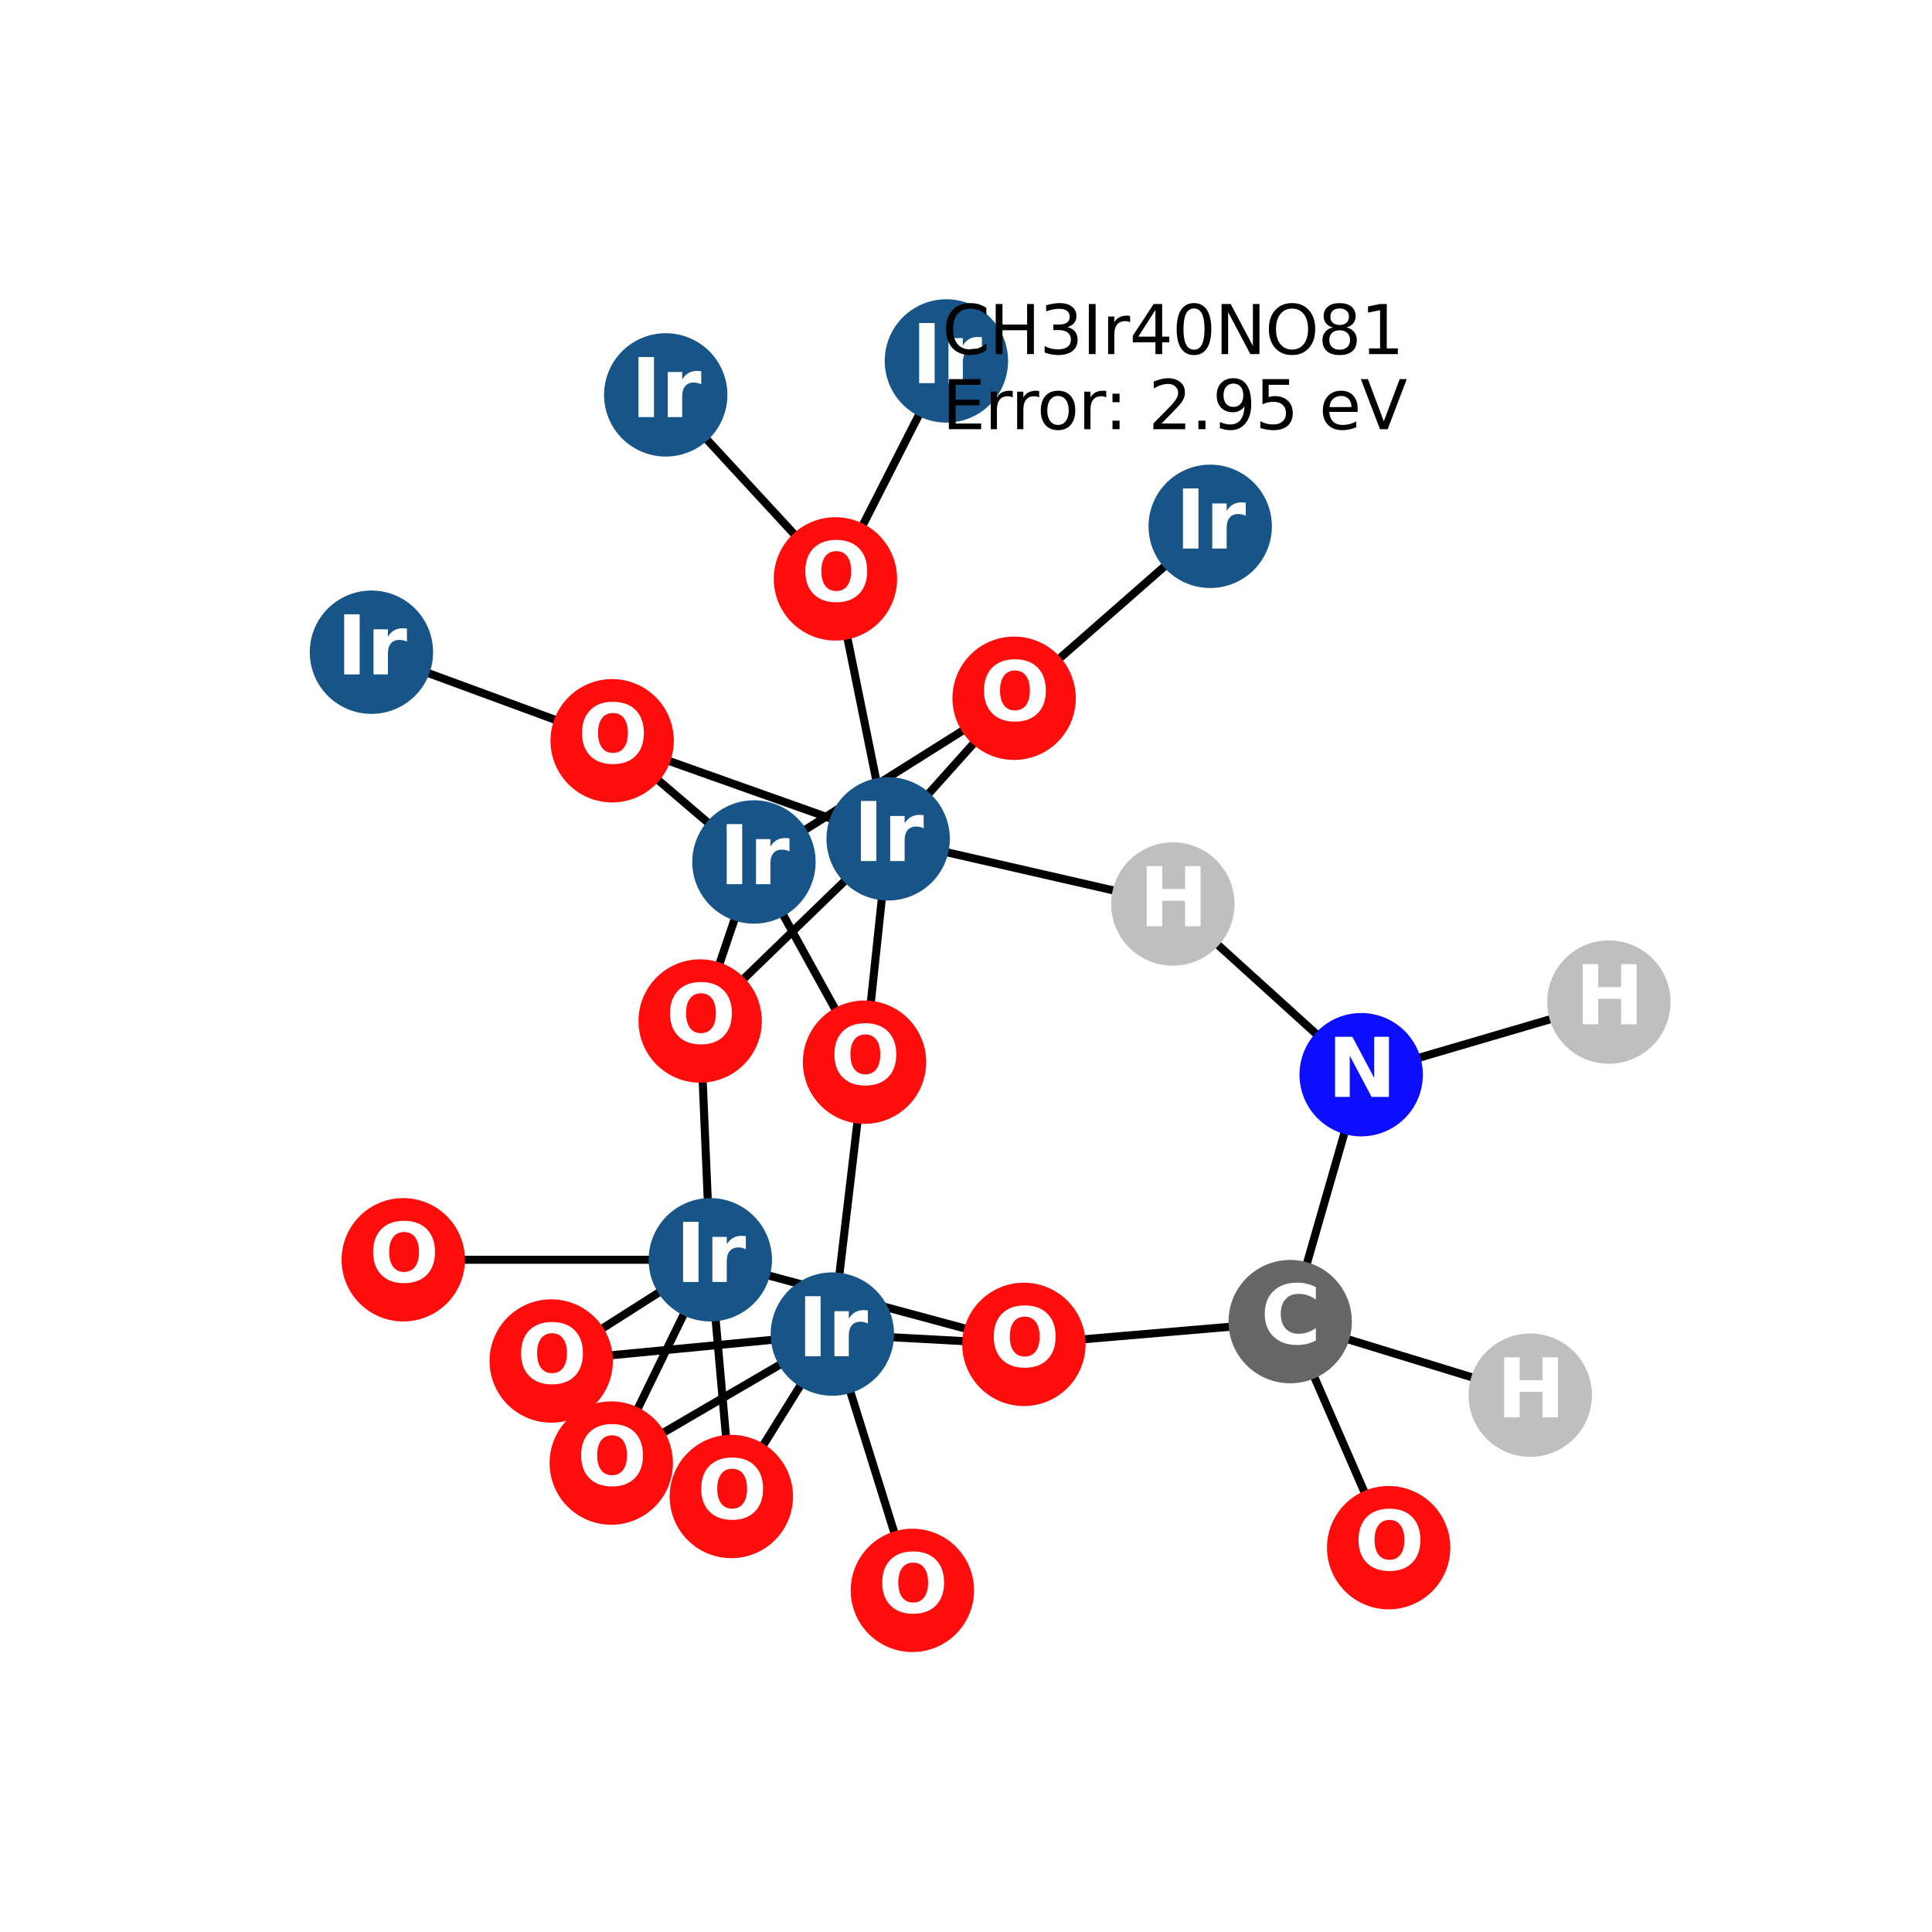 <?xml version="1.0" encoding="utf-8" standalone="no"?>
<!DOCTYPE svg PUBLIC "-//W3C//DTD SVG 1.1//EN"
  "http://www.w3.org/Graphics/SVG/1.1/DTD/svg11.dtd">
<svg xmlns:xlink="http://www.w3.org/1999/xlink" width="288pt" height="288pt" viewBox="0 0 288 288" xmlns="http://www.w3.org/2000/svg" version="1.1">
 <defs>
  <style type="text/css">*{stroke-linejoin: round; stroke-linecap: butt}</style>
 </defs>
 <g id="figure_1">
  <g id="patch_1">
   <path d="M 0 288 
L 288 288 
L 288 0 
L 0 0 
z
" style="fill: #ffffff"/>
  </g>
  <g id="axes_1">
   <g id="LineCollection_1">
    <path d="M 91.118 218.097 
L 124.077 198.867 
" clip-path="url(#p05adbfa027)" style="fill: none; stroke: #000000; stroke-width: 1.2"/>
    <path d="M 91.118 218.097 
L 105.884 187.792 
" clip-path="url(#p05adbfa027)" style="fill: none; stroke: #000000; stroke-width: 1.2"/>
    <path d="M 112.39 128.492 
L 128.872 158.338 
" clip-path="url(#p05adbfa027)" style="fill: none; stroke: #000000; stroke-width: 1.2"/>
    <path d="M 112.39 128.492 
L 151.173 104.089 
" clip-path="url(#p05adbfa027)" style="fill: none; stroke: #000000; stroke-width: 1.2"/>
    <path d="M 112.39 128.492 
L 104.371 152.202 
" clip-path="url(#p05adbfa027)" style="fill: none; stroke: #000000; stroke-width: 1.2"/>
    <path d="M 112.39 128.492 
L 91.252 110.424 
" clip-path="url(#p05adbfa027)" style="fill: none; stroke: #000000; stroke-width: 1.2"/>
    <path d="M 109.019 223.083 
L 124.077 198.867 
" clip-path="url(#p05adbfa027)" style="fill: none; stroke: #000000; stroke-width: 1.2"/>
    <path d="M 109.019 223.083 
L 105.884 187.792 
" clip-path="url(#p05adbfa027)" style="fill: none; stroke: #000000; stroke-width: 1.2"/>
    <path d="M 141.078 53.804 
L 124.537 86.294 
" clip-path="url(#p05adbfa027)" style="fill: none; stroke: #000000; stroke-width: 1.2"/>
    <path d="M 180.403 78.46 
L 151.173 104.089 
" clip-path="url(#p05adbfa027)" style="fill: none; stroke: #000000; stroke-width: 1.2"/>
    <path d="M 136.004 237.076 
L 124.077 198.867 
" clip-path="url(#p05adbfa027)" style="fill: none; stroke: #000000; stroke-width: 1.2"/>
    <path d="M 124.077 198.867 
L 128.872 158.338 
" clip-path="url(#p05adbfa027)" style="fill: none; stroke: #000000; stroke-width: 1.2"/>
    <path d="M 124.077 198.867 
L 82.168 202.882 
" clip-path="url(#p05adbfa027)" style="fill: none; stroke: #000000; stroke-width: 1.2"/>
    <path d="M 124.077 198.867 
L 152.629 200.405 
" clip-path="url(#p05adbfa027)" style="fill: none; stroke: #000000; stroke-width: 1.2"/>
    <path d="M 132.396 125.045 
L 128.872 158.338 
" clip-path="url(#p05adbfa027)" style="fill: none; stroke: #000000; stroke-width: 1.2"/>
    <path d="M 132.396 125.045 
L 151.173 104.089 
" clip-path="url(#p05adbfa027)" style="fill: none; stroke: #000000; stroke-width: 1.2"/>
    <path d="M 132.396 125.045 
L 124.537 86.294 
" clip-path="url(#p05adbfa027)" style="fill: none; stroke: #000000; stroke-width: 1.2"/>
    <path d="M 132.396 125.045 
L 104.371 152.202 
" clip-path="url(#p05adbfa027)" style="fill: none; stroke: #000000; stroke-width: 1.2"/>
    <path d="M 132.396 125.045 
L 91.252 110.424 
" clip-path="url(#p05adbfa027)" style="fill: none; stroke: #000000; stroke-width: 1.2"/>
    <path d="M 132.396 125.045 
L 174.834 134.761 
" clip-path="url(#p05adbfa027)" style="fill: none; stroke: #000000; stroke-width: 1.2"/>
    <path d="M 124.537 86.294 
L 99.24 58.865 
" clip-path="url(#p05adbfa027)" style="fill: none; stroke: #000000; stroke-width: 1.2"/>
    <path d="M 55.369 97.223 
L 91.252 110.424 
" clip-path="url(#p05adbfa027)" style="fill: none; stroke: #000000; stroke-width: 1.2"/>
    <path d="M 104.371 152.202 
L 105.884 187.792 
" clip-path="url(#p05adbfa027)" style="fill: none; stroke: #000000; stroke-width: 1.2"/>
    <path d="M 105.884 187.792 
L 82.168 202.882 
" clip-path="url(#p05adbfa027)" style="fill: none; stroke: #000000; stroke-width: 1.2"/>
    <path d="M 105.884 187.792 
L 152.629 200.405 
" clip-path="url(#p05adbfa027)" style="fill: none; stroke: #000000; stroke-width: 1.2"/>
    <path d="M 105.884 187.792 
L 60.115 187.794 
" clip-path="url(#p05adbfa027)" style="fill: none; stroke: #000000; stroke-width: 1.2"/>
    <path d="M 152.629 200.405 
L 192.325 197.011 
" clip-path="url(#p05adbfa027)" style="fill: none; stroke: #000000; stroke-width: 1.2"/>
    <path d="M 207.003 230.709 
L 192.325 197.011 
" clip-path="url(#p05adbfa027)" style="fill: none; stroke: #000000; stroke-width: 1.2"/>
    <path d="M 192.325 197.011 
L 202.909 160.203 
" clip-path="url(#p05adbfa027)" style="fill: none; stroke: #000000; stroke-width: 1.2"/>
    <path d="M 192.325 197.011 
L 228.112 207.974 
" clip-path="url(#p05adbfa027)" style="fill: none; stroke: #000000; stroke-width: 1.2"/>
    <path d="M 202.909 160.203 
L 239.831 149.378 
" clip-path="url(#p05adbfa027)" style="fill: none; stroke: #000000; stroke-width: 1.2"/>
    <path d="M 202.909 160.203 
L 174.834 134.761 
" clip-path="url(#p05adbfa027)" style="fill: none; stroke: #000000; stroke-width: 1.2"/>
   </g>
   <g id="PathCollection_1">
    <defs>
     <path id="C0_0_6574783ad6" d="M 0 8.944 
C 2.372 8.944 4.647 8.002 6.325 6.325 
C 8.002 4.647 8.944 2.372 8.944 -0 
C 8.944 -2.372 8.002 -4.647 6.325 -6.325 
C 4.647 -8.002 2.372 -8.944 0 -8.944 
C -2.372 -8.944 -4.647 -8.002 -6.325 -6.325 
C -8.002 -4.647 -8.944 -2.372 -8.944 0 
C -8.944 2.372 -8.002 4.647 -6.325 6.325 
C -4.647 8.002 -2.372 8.944 0 8.944 
z
"/>
    </defs>
    <g clip-path="url(#p05adbfa027)">
     <use xlink:href="#C0_0_6574783ad6" x="91.118" y="218.097" style="fill: #ff0d0d; stroke: #ff0d0d; stroke-width: 0.5"/>
    </g>
    <g clip-path="url(#p05adbfa027)">
     <use xlink:href="#C0_0_6574783ad6" x="112.39" y="128.492" style="fill: #175487; stroke: #175487; stroke-width: 0.5"/>
    </g>
    <g clip-path="url(#p05adbfa027)">
     <use xlink:href="#C0_0_6574783ad6" x="109.019" y="223.083" style="fill: #ff0d0d; stroke: #ff0d0d; stroke-width: 0.5"/>
    </g>
    <g clip-path="url(#p05adbfa027)">
     <use xlink:href="#C0_0_6574783ad6" x="141.078" y="53.804" style="fill: #175487; stroke: #175487; stroke-width: 0.5"/>
    </g>
    <g clip-path="url(#p05adbfa027)">
     <use xlink:href="#C0_0_6574783ad6" x="180.403" y="78.46" style="fill: #175487; stroke: #175487; stroke-width: 0.5"/>
    </g>
    <g clip-path="url(#p05adbfa027)">
     <use xlink:href="#C0_0_6574783ad6" x="136.004" y="237.076" style="fill: #ff0d0d; stroke: #ff0d0d; stroke-width: 0.5"/>
    </g>
    <g clip-path="url(#p05adbfa027)">
     <use xlink:href="#C0_0_6574783ad6" x="124.077" y="198.867" style="fill: #175487; stroke: #175487; stroke-width: 0.5"/>
    </g>
    <g clip-path="url(#p05adbfa027)">
     <use xlink:href="#C0_0_6574783ad6" x="132.396" y="125.045" style="fill: #175487; stroke: #175487; stroke-width: 0.5"/>
    </g>
    <g clip-path="url(#p05adbfa027)">
     <use xlink:href="#C0_0_6574783ad6" x="124.537" y="86.294" style="fill: #ff0d0d; stroke: #ff0d0d; stroke-width: 0.5"/>
    </g>
    <g clip-path="url(#p05adbfa027)">
     <use xlink:href="#C0_0_6574783ad6" x="99.24" y="58.865" style="fill: #175487; stroke: #175487; stroke-width: 0.5"/>
    </g>
    <g clip-path="url(#p05adbfa027)">
     <use xlink:href="#C0_0_6574783ad6" x="55.369" y="97.223" style="fill: #175487; stroke: #175487; stroke-width: 0.5"/>
    </g>
    <g clip-path="url(#p05adbfa027)">
     <use xlink:href="#C0_0_6574783ad6" x="104.371" y="152.202" style="fill: #ff0d0d; stroke: #ff0d0d; stroke-width: 0.5"/>
    </g>
    <g clip-path="url(#p05adbfa027)">
     <use xlink:href="#C0_0_6574783ad6" x="91.252" y="110.424" style="fill: #ff0d0d; stroke: #ff0d0d; stroke-width: 0.5"/>
    </g>
    <g clip-path="url(#p05adbfa027)">
     <use xlink:href="#C0_0_6574783ad6" x="105.884" y="187.792" style="fill: #175487; stroke: #175487; stroke-width: 0.5"/>
    </g>
    <g clip-path="url(#p05adbfa027)">
     <use xlink:href="#C0_0_6574783ad6" x="82.168" y="202.882" style="fill: #ff0d0d; stroke: #ff0d0d; stroke-width: 0.5"/>
    </g>
    <g clip-path="url(#p05adbfa027)">
     <use xlink:href="#C0_0_6574783ad6" x="151.173" y="104.089" style="fill: #ff0d0d; stroke: #ff0d0d; stroke-width: 0.5"/>
    </g>
    <g clip-path="url(#p05adbfa027)">
     <use xlink:href="#C0_0_6574783ad6" x="152.629" y="200.405" style="fill: #ff0d0d; stroke: #ff0d0d; stroke-width: 0.5"/>
    </g>
    <g clip-path="url(#p05adbfa027)">
     <use xlink:href="#C0_0_6574783ad6" x="128.872" y="158.338" style="fill: #ff0d0d; stroke: #ff0d0d; stroke-width: 0.5"/>
    </g>
    <g clip-path="url(#p05adbfa027)">
     <use xlink:href="#C0_0_6574783ad6" x="60.115" y="187.794" style="fill: #ff0d0d; stroke: #ff0d0d; stroke-width: 0.5"/>
    </g>
    <g clip-path="url(#p05adbfa027)">
     <use xlink:href="#C0_0_6574783ad6" x="207.003" y="230.709" style="fill: #ff0d0d; stroke: #ff0d0d; stroke-width: 0.5"/>
    </g>
    <g clip-path="url(#p05adbfa027)">
     <use xlink:href="#C0_0_6574783ad6" x="192.325" y="197.011" style="fill: #666666; stroke: #666666; stroke-width: 0.5"/>
    </g>
    <g clip-path="url(#p05adbfa027)">
     <use xlink:href="#C0_0_6574783ad6" x="202.909" y="160.203" style="fill: #0d0dff; stroke: #0d0dff; stroke-width: 0.5"/>
    </g>
    <g clip-path="url(#p05adbfa027)">
     <use xlink:href="#C0_0_6574783ad6" x="239.831" y="149.378" style="fill: #bfbfbf; stroke: #bfbfbf; stroke-width: 0.5"/>
    </g>
    <g clip-path="url(#p05adbfa027)">
     <use xlink:href="#C0_0_6574783ad6" x="174.834" y="134.761" style="fill: #bfbfbf; stroke: #bfbfbf; stroke-width: 0.5"/>
    </g>
    <g clip-path="url(#p05adbfa027)">
     <use xlink:href="#C0_0_6574783ad6" x="228.112" y="207.974" style="fill: #bfbfbf; stroke: #bfbfbf; stroke-width: 0.5"/>
    </g>
   </g>
   <g id="text_1">
    <g clip-path="url(#p05adbfa027)">
     <!-- O -->
     <g style="fill: #ffffff" transform="translate(86.017 221.408) scale(0.12 -0.12)">
      <defs>
       <path id="DejaVuSans-Bold-4f" d="M 2719 3878 
Q 2169 3878 1866 3472 
Q 1563 3066 1563 2328 
Q 1563 1594 1866 1187 
Q 2169 781 2719 781 
Q 3272 781 3575 1187 
Q 3878 1594 3878 2328 
Q 3878 3066 3575 3472 
Q 3272 3878 2719 3878 
z
M 2719 4750 
Q 3844 4750 4481 4106 
Q 5119 3463 5119 2328 
Q 5119 1197 4481 553 
Q 3844 -91 2719 -91 
Q 1597 -91 958 553 
Q 319 1197 319 2328 
Q 319 3463 958 4106 
Q 1597 4750 2719 4750 
z
" transform="scale(0.016)"/>
      </defs>
      <use xlink:href="#DejaVuSans-Bold-4f"/>
     </g>
    </g>
   </g>
   <g id="text_2">
    <g clip-path="url(#p05adbfa027)">
     <!-- Ir -->
     <g style="fill: #ffffff" transform="translate(107.199 131.803) scale(0.12 -0.12)">
      <defs>
       <path id="DejaVuSans-Bold-49" d="M 588 4666 
L 1791 4666 
L 1791 0 
L 588 0 
L 588 4666 
z
" transform="scale(0.016)"/>
       <path id="DejaVuSans-Bold-72" d="M 3138 2547 
Q 2991 2616 2845 2648 
Q 2700 2681 2553 2681 
Q 2122 2681 1889 2404 
Q 1656 2128 1656 1613 
L 1656 0 
L 538 0 
L 538 3500 
L 1656 3500 
L 1656 2925 
Q 1872 3269 2151 3426 
Q 2431 3584 2822 3584 
Q 2878 3584 2943 3579 
Q 3009 3575 3134 3559 
L 3138 2547 
z
" transform="scale(0.016)"/>
      </defs>
      <use xlink:href="#DejaVuSans-Bold-49"/>
      <use xlink:href="#DejaVuSans-Bold-72" transform="translate(37.207 0)"/>
     </g>
    </g>
   </g>
   <g id="text_3">
    <g clip-path="url(#p05adbfa027)">
     <!-- O -->
     <g style="fill: #ffffff" transform="translate(103.918 226.394) scale(0.12 -0.12)">
      <use xlink:href="#DejaVuSans-Bold-4f"/>
     </g>
    </g>
   </g>
   <g id="text_4">
    <g clip-path="url(#p05adbfa027)">
     <!-- Ir -->
     <g style="fill: #ffffff" transform="translate(135.887 57.115) scale(0.12 -0.12)">
      <use xlink:href="#DejaVuSans-Bold-49"/>
      <use xlink:href="#DejaVuSans-Bold-72" transform="translate(37.207 0)"/>
     </g>
    </g>
   </g>
   <g id="text_5">
    <g clip-path="url(#p05adbfa027)">
     <!-- Ir -->
     <g style="fill: #ffffff" transform="translate(175.212 81.771) scale(0.12 -0.12)">
      <use xlink:href="#DejaVuSans-Bold-49"/>
      <use xlink:href="#DejaVuSans-Bold-72" transform="translate(37.207 0)"/>
     </g>
    </g>
   </g>
   <g id="text_6">
    <g clip-path="url(#p05adbfa027)">
     <!-- O -->
     <g style="fill: #ffffff" transform="translate(130.903 240.388) scale(0.12 -0.12)">
      <use xlink:href="#DejaVuSans-Bold-4f"/>
     </g>
    </g>
   </g>
   <g id="text_7">
    <g clip-path="url(#p05adbfa027)">
     <!-- Ir -->
     <g style="fill: #ffffff" transform="translate(118.887 202.178) scale(0.12 -0.12)">
      <use xlink:href="#DejaVuSans-Bold-49"/>
      <use xlink:href="#DejaVuSans-Bold-72" transform="translate(37.207 0)"/>
     </g>
    </g>
   </g>
   <g id="text_8">
    <g clip-path="url(#p05adbfa027)">
     <!-- Ir -->
     <g style="fill: #ffffff" transform="translate(127.205 128.356) scale(0.12 -0.12)">
      <use xlink:href="#DejaVuSans-Bold-49"/>
      <use xlink:href="#DejaVuSans-Bold-72" transform="translate(37.207 0)"/>
     </g>
    </g>
   </g>
   <g id="text_9">
    <g clip-path="url(#p05adbfa027)">
     <!-- O -->
     <g style="fill: #ffffff" transform="translate(119.436 89.606) scale(0.12 -0.12)">
      <use xlink:href="#DejaVuSans-Bold-4f"/>
     </g>
    </g>
   </g>
   <g id="text_10">
    <g clip-path="url(#p05adbfa027)">
     <!-- Ir -->
     <g style="fill: #ffffff" transform="translate(94.049 62.176) scale(0.12 -0.12)">
      <use xlink:href="#DejaVuSans-Bold-49"/>
      <use xlink:href="#DejaVuSans-Bold-72" transform="translate(37.207 0)"/>
     </g>
    </g>
   </g>
   <g id="text_11">
    <g clip-path="url(#p05adbfa027)">
     <!-- Ir -->
     <g style="fill: #ffffff" transform="translate(50.178 100.534) scale(0.12 -0.12)">
      <use xlink:href="#DejaVuSans-Bold-49"/>
      <use xlink:href="#DejaVuSans-Bold-72" transform="translate(37.207 0)"/>
     </g>
    </g>
   </g>
   <g id="text_12">
    <g clip-path="url(#p05adbfa027)">
     <!-- O -->
     <g style="fill: #ffffff" transform="translate(99.27 155.513) scale(0.12 -0.12)">
      <use xlink:href="#DejaVuSans-Bold-4f"/>
     </g>
    </g>
   </g>
   <g id="text_13">
    <g clip-path="url(#p05adbfa027)">
     <!-- O -->
     <g style="fill: #ffffff" transform="translate(86.151 113.735) scale(0.12 -0.12)">
      <use xlink:href="#DejaVuSans-Bold-4f"/>
     </g>
    </g>
   </g>
   <g id="text_14">
    <g clip-path="url(#p05adbfa027)">
     <!-- Ir -->
     <g style="fill: #ffffff" transform="translate(100.693 191.103) scale(0.12 -0.12)">
      <use xlink:href="#DejaVuSans-Bold-49"/>
      <use xlink:href="#DejaVuSans-Bold-72" transform="translate(37.207 0)"/>
     </g>
    </g>
   </g>
   <g id="text_15">
    <g clip-path="url(#p05adbfa027)">
     <!-- O -->
     <g style="fill: #ffffff" transform="translate(77.067 206.194) scale(0.12 -0.12)">
      <use xlink:href="#DejaVuSans-Bold-4f"/>
     </g>
    </g>
   </g>
   <g id="text_16">
    <g clip-path="url(#p05adbfa027)">
     <!-- O -->
     <g style="fill: #ffffff" transform="translate(146.072 107.4) scale(0.12 -0.12)">
      <use xlink:href="#DejaVuSans-Bold-4f"/>
     </g>
    </g>
   </g>
   <g id="text_17">
    <g clip-path="url(#p05adbfa027)">
     <!-- O -->
     <g style="fill: #ffffff" transform="translate(147.528 203.716) scale(0.12 -0.12)">
      <use xlink:href="#DejaVuSans-Bold-4f"/>
     </g>
    </g>
   </g>
   <g id="text_18">
    <g clip-path="url(#p05adbfa027)">
     <!-- O -->
     <g style="fill: #ffffff" transform="translate(123.771 161.649) scale(0.12 -0.12)">
      <use xlink:href="#DejaVuSans-Bold-4f"/>
     </g>
    </g>
   </g>
   <g id="text_19">
    <g clip-path="url(#p05adbfa027)">
     <!-- O -->
     <g style="fill: #ffffff" transform="translate(55.014 191.105) scale(0.12 -0.12)">
      <use xlink:href="#DejaVuSans-Bold-4f"/>
     </g>
    </g>
   </g>
   <g id="text_20">
    <g clip-path="url(#p05adbfa027)">
     <!-- O -->
     <g style="fill: #ffffff" transform="translate(201.902 234.02) scale(0.12 -0.12)">
      <use xlink:href="#DejaVuSans-Bold-4f"/>
     </g>
    </g>
   </g>
   <g id="text_21">
    <g clip-path="url(#p05adbfa027)">
     <!-- C -->
     <g style="fill: #ffffff" transform="translate(187.922 200.323) scale(0.12 -0.12)">
      <defs>
       <path id="DejaVuSans-Bold-43" d="M 4288 256 
Q 3956 84 3597 -3 
Q 3238 -91 2847 -91 
Q 1681 -91 1000 561 
Q 319 1213 319 2328 
Q 319 3447 1000 4098 
Q 1681 4750 2847 4750 
Q 3238 4750 3597 4662 
Q 3956 4575 4288 4403 
L 4288 3438 
Q 3953 3666 3628 3772 
Q 3303 3878 2944 3878 
Q 2300 3878 1931 3465 
Q 1563 3053 1563 2328 
Q 1563 1606 1931 1193 
Q 2300 781 2944 781 
Q 3303 781 3628 887 
Q 3953 994 4288 1222 
L 4288 256 
z
" transform="scale(0.016)"/>
      </defs>
      <use xlink:href="#DejaVuSans-Bold-43"/>
     </g>
    </g>
   </g>
   <g id="text_22">
    <g clip-path="url(#p05adbfa027)">
     <!-- N -->
     <g style="fill: #ffffff" transform="translate(197.888 163.514) scale(0.12 -0.12)">
      <defs>
       <path id="DejaVuSans-Bold-4e" d="M 588 4666 
L 1931 4666 
L 3628 1466 
L 3628 4666 
L 4769 4666 
L 4769 0 
L 3425 0 
L 1728 3200 
L 1728 0 
L 588 0 
L 588 4666 
z
" transform="scale(0.016)"/>
      </defs>
      <use xlink:href="#DejaVuSans-Bold-4e"/>
     </g>
    </g>
   </g>
   <g id="text_23">
    <g clip-path="url(#p05adbfa027)">
     <!-- H -->
     <g style="fill: #ffffff" transform="translate(234.81 152.689) scale(0.12 -0.12)">
      <defs>
       <path id="DejaVuSans-Bold-48" d="M 588 4666 
L 1791 4666 
L 1791 2888 
L 3566 2888 
L 3566 4666 
L 4769 4666 
L 4769 0 
L 3566 0 
L 3566 1978 
L 1791 1978 
L 1791 0 
L 588 0 
L 588 4666 
z
" transform="scale(0.016)"/>
      </defs>
      <use xlink:href="#DejaVuSans-Bold-48"/>
     </g>
    </g>
   </g>
   <g id="text_24">
    <g clip-path="url(#p05adbfa027)">
     <!-- H -->
     <g style="fill: #ffffff" transform="translate(169.813 138.072) scale(0.12 -0.12)">
      <use xlink:href="#DejaVuSans-Bold-48"/>
     </g>
    </g>
   </g>
   <g id="text_25">
    <g clip-path="url(#p05adbfa027)">
     <!-- H -->
     <g style="fill: #ffffff" transform="translate(223.09 211.285) scale(0.12 -0.12)">
      <use xlink:href="#DejaVuSans-Bold-48"/>
     </g>
    </g>
   </g>
   <g id="text_26">
    <!-- CH3Ir40NO81 -->
    <g transform="translate(140.442 52.783) scale(0.1 -0.1)">
     <defs>
      <path id="DejaVuSans-43" d="M 4122 4306 
L 4122 3641 
Q 3803 3938 3442 4084 
Q 3081 4231 2675 4231 
Q 1875 4231 1450 3742 
Q 1025 3253 1025 2328 
Q 1025 1406 1450 917 
Q 1875 428 2675 428 
Q 3081 428 3442 575 
Q 3803 722 4122 1019 
L 4122 359 
Q 3791 134 3420 21 
Q 3050 -91 2638 -91 
Q 1578 -91 968 557 
Q 359 1206 359 2328 
Q 359 3453 968 4101 
Q 1578 4750 2638 4750 
Q 3056 4750 3426 4639 
Q 3797 4528 4122 4306 
z
" transform="scale(0.016)"/>
      <path id="DejaVuSans-48" d="M 628 4666 
L 1259 4666 
L 1259 2753 
L 3553 2753 
L 3553 4666 
L 4184 4666 
L 4184 0 
L 3553 0 
L 3553 2222 
L 1259 2222 
L 1259 0 
L 628 0 
L 628 4666 
z
" transform="scale(0.016)"/>
      <path id="DejaVuSans-33" d="M 2597 2516 
Q 3050 2419 3304 2112 
Q 3559 1806 3559 1356 
Q 3559 666 3084 287 
Q 2609 -91 1734 -91 
Q 1441 -91 1130 -33 
Q 819 25 488 141 
L 488 750 
Q 750 597 1062 519 
Q 1375 441 1716 441 
Q 2309 441 2620 675 
Q 2931 909 2931 1356 
Q 2931 1769 2642 2001 
Q 2353 2234 1838 2234 
L 1294 2234 
L 1294 2753 
L 1863 2753 
Q 2328 2753 2575 2939 
Q 2822 3125 2822 3475 
Q 2822 3834 2567 4026 
Q 2313 4219 1838 4219 
Q 1578 4219 1281 4162 
Q 984 4106 628 3988 
L 628 4550 
Q 988 4650 1302 4700 
Q 1616 4750 1894 4750 
Q 2613 4750 3031 4423 
Q 3450 4097 3450 3541 
Q 3450 3153 3228 2886 
Q 3006 2619 2597 2516 
z
" transform="scale(0.016)"/>
      <path id="DejaVuSans-49" d="M 628 4666 
L 1259 4666 
L 1259 0 
L 628 0 
L 628 4666 
z
" transform="scale(0.016)"/>
      <path id="DejaVuSans-72" d="M 2631 2963 
Q 2534 3019 2420 3045 
Q 2306 3072 2169 3072 
Q 1681 3072 1420 2755 
Q 1159 2438 1159 1844 
L 1159 0 
L 581 0 
L 581 3500 
L 1159 3500 
L 1159 2956 
Q 1341 3275 1631 3429 
Q 1922 3584 2338 3584 
Q 2397 3584 2469 3576 
Q 2541 3569 2628 3553 
L 2631 2963 
z
" transform="scale(0.016)"/>
      <path id="DejaVuSans-34" d="M 2419 4116 
L 825 1625 
L 2419 1625 
L 2419 4116 
z
M 2253 4666 
L 3047 4666 
L 3047 1625 
L 3713 1625 
L 3713 1100 
L 3047 1100 
L 3047 0 
L 2419 0 
L 2419 1100 
L 313 1100 
L 313 1709 
L 2253 4666 
z
" transform="scale(0.016)"/>
      <path id="DejaVuSans-30" d="M 2034 4250 
Q 1547 4250 1301 3770 
Q 1056 3291 1056 2328 
Q 1056 1369 1301 889 
Q 1547 409 2034 409 
Q 2525 409 2770 889 
Q 3016 1369 3016 2328 
Q 3016 3291 2770 3770 
Q 2525 4250 2034 4250 
z
M 2034 4750 
Q 2819 4750 3233 4129 
Q 3647 3509 3647 2328 
Q 3647 1150 3233 529 
Q 2819 -91 2034 -91 
Q 1250 -91 836 529 
Q 422 1150 422 2328 
Q 422 3509 836 4129 
Q 1250 4750 2034 4750 
z
" transform="scale(0.016)"/>
      <path id="DejaVuSans-4e" d="M 628 4666 
L 1478 4666 
L 3547 763 
L 3547 4666 
L 4159 4666 
L 4159 0 
L 3309 0 
L 1241 3903 
L 1241 0 
L 628 0 
L 628 4666 
z
" transform="scale(0.016)"/>
      <path id="DejaVuSans-4f" d="M 2522 4238 
Q 1834 4238 1429 3725 
Q 1025 3213 1025 2328 
Q 1025 1447 1429 934 
Q 1834 422 2522 422 
Q 3209 422 3611 934 
Q 4013 1447 4013 2328 
Q 4013 3213 3611 3725 
Q 3209 4238 2522 4238 
z
M 2522 4750 
Q 3503 4750 4090 4092 
Q 4678 3434 4678 2328 
Q 4678 1225 4090 567 
Q 3503 -91 2522 -91 
Q 1538 -91 948 565 
Q 359 1222 359 2328 
Q 359 3434 948 4092 
Q 1538 4750 2522 4750 
z
" transform="scale(0.016)"/>
      <path id="DejaVuSans-38" d="M 2034 2216 
Q 1584 2216 1326 1975 
Q 1069 1734 1069 1313 
Q 1069 891 1326 650 
Q 1584 409 2034 409 
Q 2484 409 2743 651 
Q 3003 894 3003 1313 
Q 3003 1734 2745 1975 
Q 2488 2216 2034 2216 
z
M 1403 2484 
Q 997 2584 770 2862 
Q 544 3141 544 3541 
Q 544 4100 942 4425 
Q 1341 4750 2034 4750 
Q 2731 4750 3128 4425 
Q 3525 4100 3525 3541 
Q 3525 3141 3298 2862 
Q 3072 2584 2669 2484 
Q 3125 2378 3379 2068 
Q 3634 1759 3634 1313 
Q 3634 634 3220 271 
Q 2806 -91 2034 -91 
Q 1263 -91 848 271 
Q 434 634 434 1313 
Q 434 1759 690 2068 
Q 947 2378 1403 2484 
z
M 1172 3481 
Q 1172 3119 1398 2916 
Q 1625 2713 2034 2713 
Q 2441 2713 2670 2916 
Q 2900 3119 2900 3481 
Q 2900 3844 2670 4047 
Q 2441 4250 2034 4250 
Q 1625 4250 1398 4047 
Q 1172 3844 1172 3481 
z
" transform="scale(0.016)"/>
      <path id="DejaVuSans-31" d="M 794 531 
L 1825 531 
L 1825 4091 
L 703 3866 
L 703 4441 
L 1819 4666 
L 2450 4666 
L 2450 531 
L 3481 531 
L 3481 0 
L 794 0 
L 794 531 
z
" transform="scale(0.016)"/>
     </defs>
     <use xlink:href="#DejaVuSans-43"/>
     <use xlink:href="#DejaVuSans-48" transform="translate(69.824 0)"/>
     <use xlink:href="#DejaVuSans-33" transform="translate(145.02 0)"/>
     <use xlink:href="#DejaVuSans-49" transform="translate(208.643 0)"/>
     <use xlink:href="#DejaVuSans-72" transform="translate(238.135 0)"/>
     <use xlink:href="#DejaVuSans-34" transform="translate(279.248 0)"/>
     <use xlink:href="#DejaVuSans-30" transform="translate(342.871 0)"/>
     <use xlink:href="#DejaVuSans-4e" transform="translate(406.494 0)"/>
     <use xlink:href="#DejaVuSans-4f" transform="translate(481.299 0)"/>
     <use xlink:href="#DejaVuSans-38" transform="translate(560.01 0)"/>
     <use xlink:href="#DejaVuSans-31" transform="translate(623.633 0)"/>
    </g>
    <!-- Error: 2.95 eV -->
    <g transform="translate(140.442 63.98) scale(0.1 -0.1)">
     <defs>
      <path id="DejaVuSans-45" d="M 628 4666 
L 3578 4666 
L 3578 4134 
L 1259 4134 
L 1259 2753 
L 3481 2753 
L 3481 2222 
L 1259 2222 
L 1259 531 
L 3634 531 
L 3634 0 
L 628 0 
L 628 4666 
z
" transform="scale(0.016)"/>
      <path id="DejaVuSans-6f" d="M 1959 3097 
Q 1497 3097 1228 2736 
Q 959 2375 959 1747 
Q 959 1119 1226 758 
Q 1494 397 1959 397 
Q 2419 397 2687 759 
Q 2956 1122 2956 1747 
Q 2956 2369 2687 2733 
Q 2419 3097 1959 3097 
z
M 1959 3584 
Q 2709 3584 3137 3096 
Q 3566 2609 3566 1747 
Q 3566 888 3137 398 
Q 2709 -91 1959 -91 
Q 1206 -91 779 398 
Q 353 888 353 1747 
Q 353 2609 779 3096 
Q 1206 3584 1959 3584 
z
" transform="scale(0.016)"/>
      <path id="DejaVuSans-3a" d="M 750 794 
L 1409 794 
L 1409 0 
L 750 0 
L 750 794 
z
M 750 3309 
L 1409 3309 
L 1409 2516 
L 750 2516 
L 750 3309 
z
" transform="scale(0.016)"/>
      <path id="DejaVuSans-20" transform="scale(0.016)"/>
      <path id="DejaVuSans-32" d="M 1228 531 
L 3431 531 
L 3431 0 
L 469 0 
L 469 531 
Q 828 903 1448 1529 
Q 2069 2156 2228 2338 
Q 2531 2678 2651 2914 
Q 2772 3150 2772 3378 
Q 2772 3750 2511 3984 
Q 2250 4219 1831 4219 
Q 1534 4219 1204 4116 
Q 875 4013 500 3803 
L 500 4441 
Q 881 4594 1212 4672 
Q 1544 4750 1819 4750 
Q 2544 4750 2975 4387 
Q 3406 4025 3406 3419 
Q 3406 3131 3298 2873 
Q 3191 2616 2906 2266 
Q 2828 2175 2409 1742 
Q 1991 1309 1228 531 
z
" transform="scale(0.016)"/>
      <path id="DejaVuSans-2e" d="M 684 794 
L 1344 794 
L 1344 0 
L 684 0 
L 684 794 
z
" transform="scale(0.016)"/>
      <path id="DejaVuSans-39" d="M 703 97 
L 703 672 
Q 941 559 1184 500 
Q 1428 441 1663 441 
Q 2288 441 2617 861 
Q 2947 1281 2994 2138 
Q 2813 1869 2534 1725 
Q 2256 1581 1919 1581 
Q 1219 1581 811 2004 
Q 403 2428 403 3163 
Q 403 3881 828 4315 
Q 1253 4750 1959 4750 
Q 2769 4750 3195 4129 
Q 3622 3509 3622 2328 
Q 3622 1225 3098 567 
Q 2575 -91 1691 -91 
Q 1453 -91 1209 -44 
Q 966 3 703 97 
z
M 1959 2075 
Q 2384 2075 2632 2365 
Q 2881 2656 2881 3163 
Q 2881 3666 2632 3958 
Q 2384 4250 1959 4250 
Q 1534 4250 1286 3958 
Q 1038 3666 1038 3163 
Q 1038 2656 1286 2365 
Q 1534 2075 1959 2075 
z
" transform="scale(0.016)"/>
      <path id="DejaVuSans-35" d="M 691 4666 
L 3169 4666 
L 3169 4134 
L 1269 4134 
L 1269 2991 
Q 1406 3038 1543 3061 
Q 1681 3084 1819 3084 
Q 2600 3084 3056 2656 
Q 3513 2228 3513 1497 
Q 3513 744 3044 326 
Q 2575 -91 1722 -91 
Q 1428 -91 1123 -41 
Q 819 9 494 109 
L 494 744 
Q 775 591 1075 516 
Q 1375 441 1709 441 
Q 2250 441 2565 725 
Q 2881 1009 2881 1497 
Q 2881 1984 2565 2268 
Q 2250 2553 1709 2553 
Q 1456 2553 1204 2497 
Q 953 2441 691 2322 
L 691 4666 
z
" transform="scale(0.016)"/>
      <path id="DejaVuSans-65" d="M 3597 1894 
L 3597 1613 
L 953 1613 
Q 991 1019 1311 708 
Q 1631 397 2203 397 
Q 2534 397 2845 478 
Q 3156 559 3463 722 
L 3463 178 
Q 3153 47 2828 -22 
Q 2503 -91 2169 -91 
Q 1331 -91 842 396 
Q 353 884 353 1716 
Q 353 2575 817 3079 
Q 1281 3584 2069 3584 
Q 2775 3584 3186 3129 
Q 3597 2675 3597 1894 
z
M 3022 2063 
Q 3016 2534 2758 2815 
Q 2500 3097 2075 3097 
Q 1594 3097 1305 2825 
Q 1016 2553 972 2059 
L 3022 2063 
z
" transform="scale(0.016)"/>
      <path id="DejaVuSans-56" d="M 1831 0 
L 50 4666 
L 709 4666 
L 2188 738 
L 3669 4666 
L 4325 4666 
L 2547 0 
L 1831 0 
z
" transform="scale(0.016)"/>
     </defs>
     <use xlink:href="#DejaVuSans-45"/>
     <use xlink:href="#DejaVuSans-72" transform="translate(63.184 0)"/>
     <use xlink:href="#DejaVuSans-72" transform="translate(102.547 0)"/>
     <use xlink:href="#DejaVuSans-6f" transform="translate(141.41 0)"/>
     <use xlink:href="#DejaVuSans-72" transform="translate(202.592 0)"/>
     <use xlink:href="#DejaVuSans-3a" transform="translate(241.955 0)"/>
     <use xlink:href="#DejaVuSans-20" transform="translate(275.646 0)"/>
     <use xlink:href="#DejaVuSans-32" transform="translate(307.434 0)"/>
     <use xlink:href="#DejaVuSans-2e" transform="translate(371.057 0)"/>
     <use xlink:href="#DejaVuSans-39" transform="translate(402.844 0)"/>
     <use xlink:href="#DejaVuSans-35" transform="translate(466.467 0)"/>
     <use xlink:href="#DejaVuSans-20" transform="translate(530.09 0)"/>
     <use xlink:href="#DejaVuSans-65" transform="translate(561.877 0)"/>
     <use xlink:href="#DejaVuSans-56" transform="translate(623.4 0)"/>
    </g>
   </g>
  </g>
 </g>
 <defs>
  <clipPath id="p05adbfa027">
   <rect x="36" y="34.56" width="223.2" height="221.76"/>
  </clipPath>
 </defs>
</svg>

